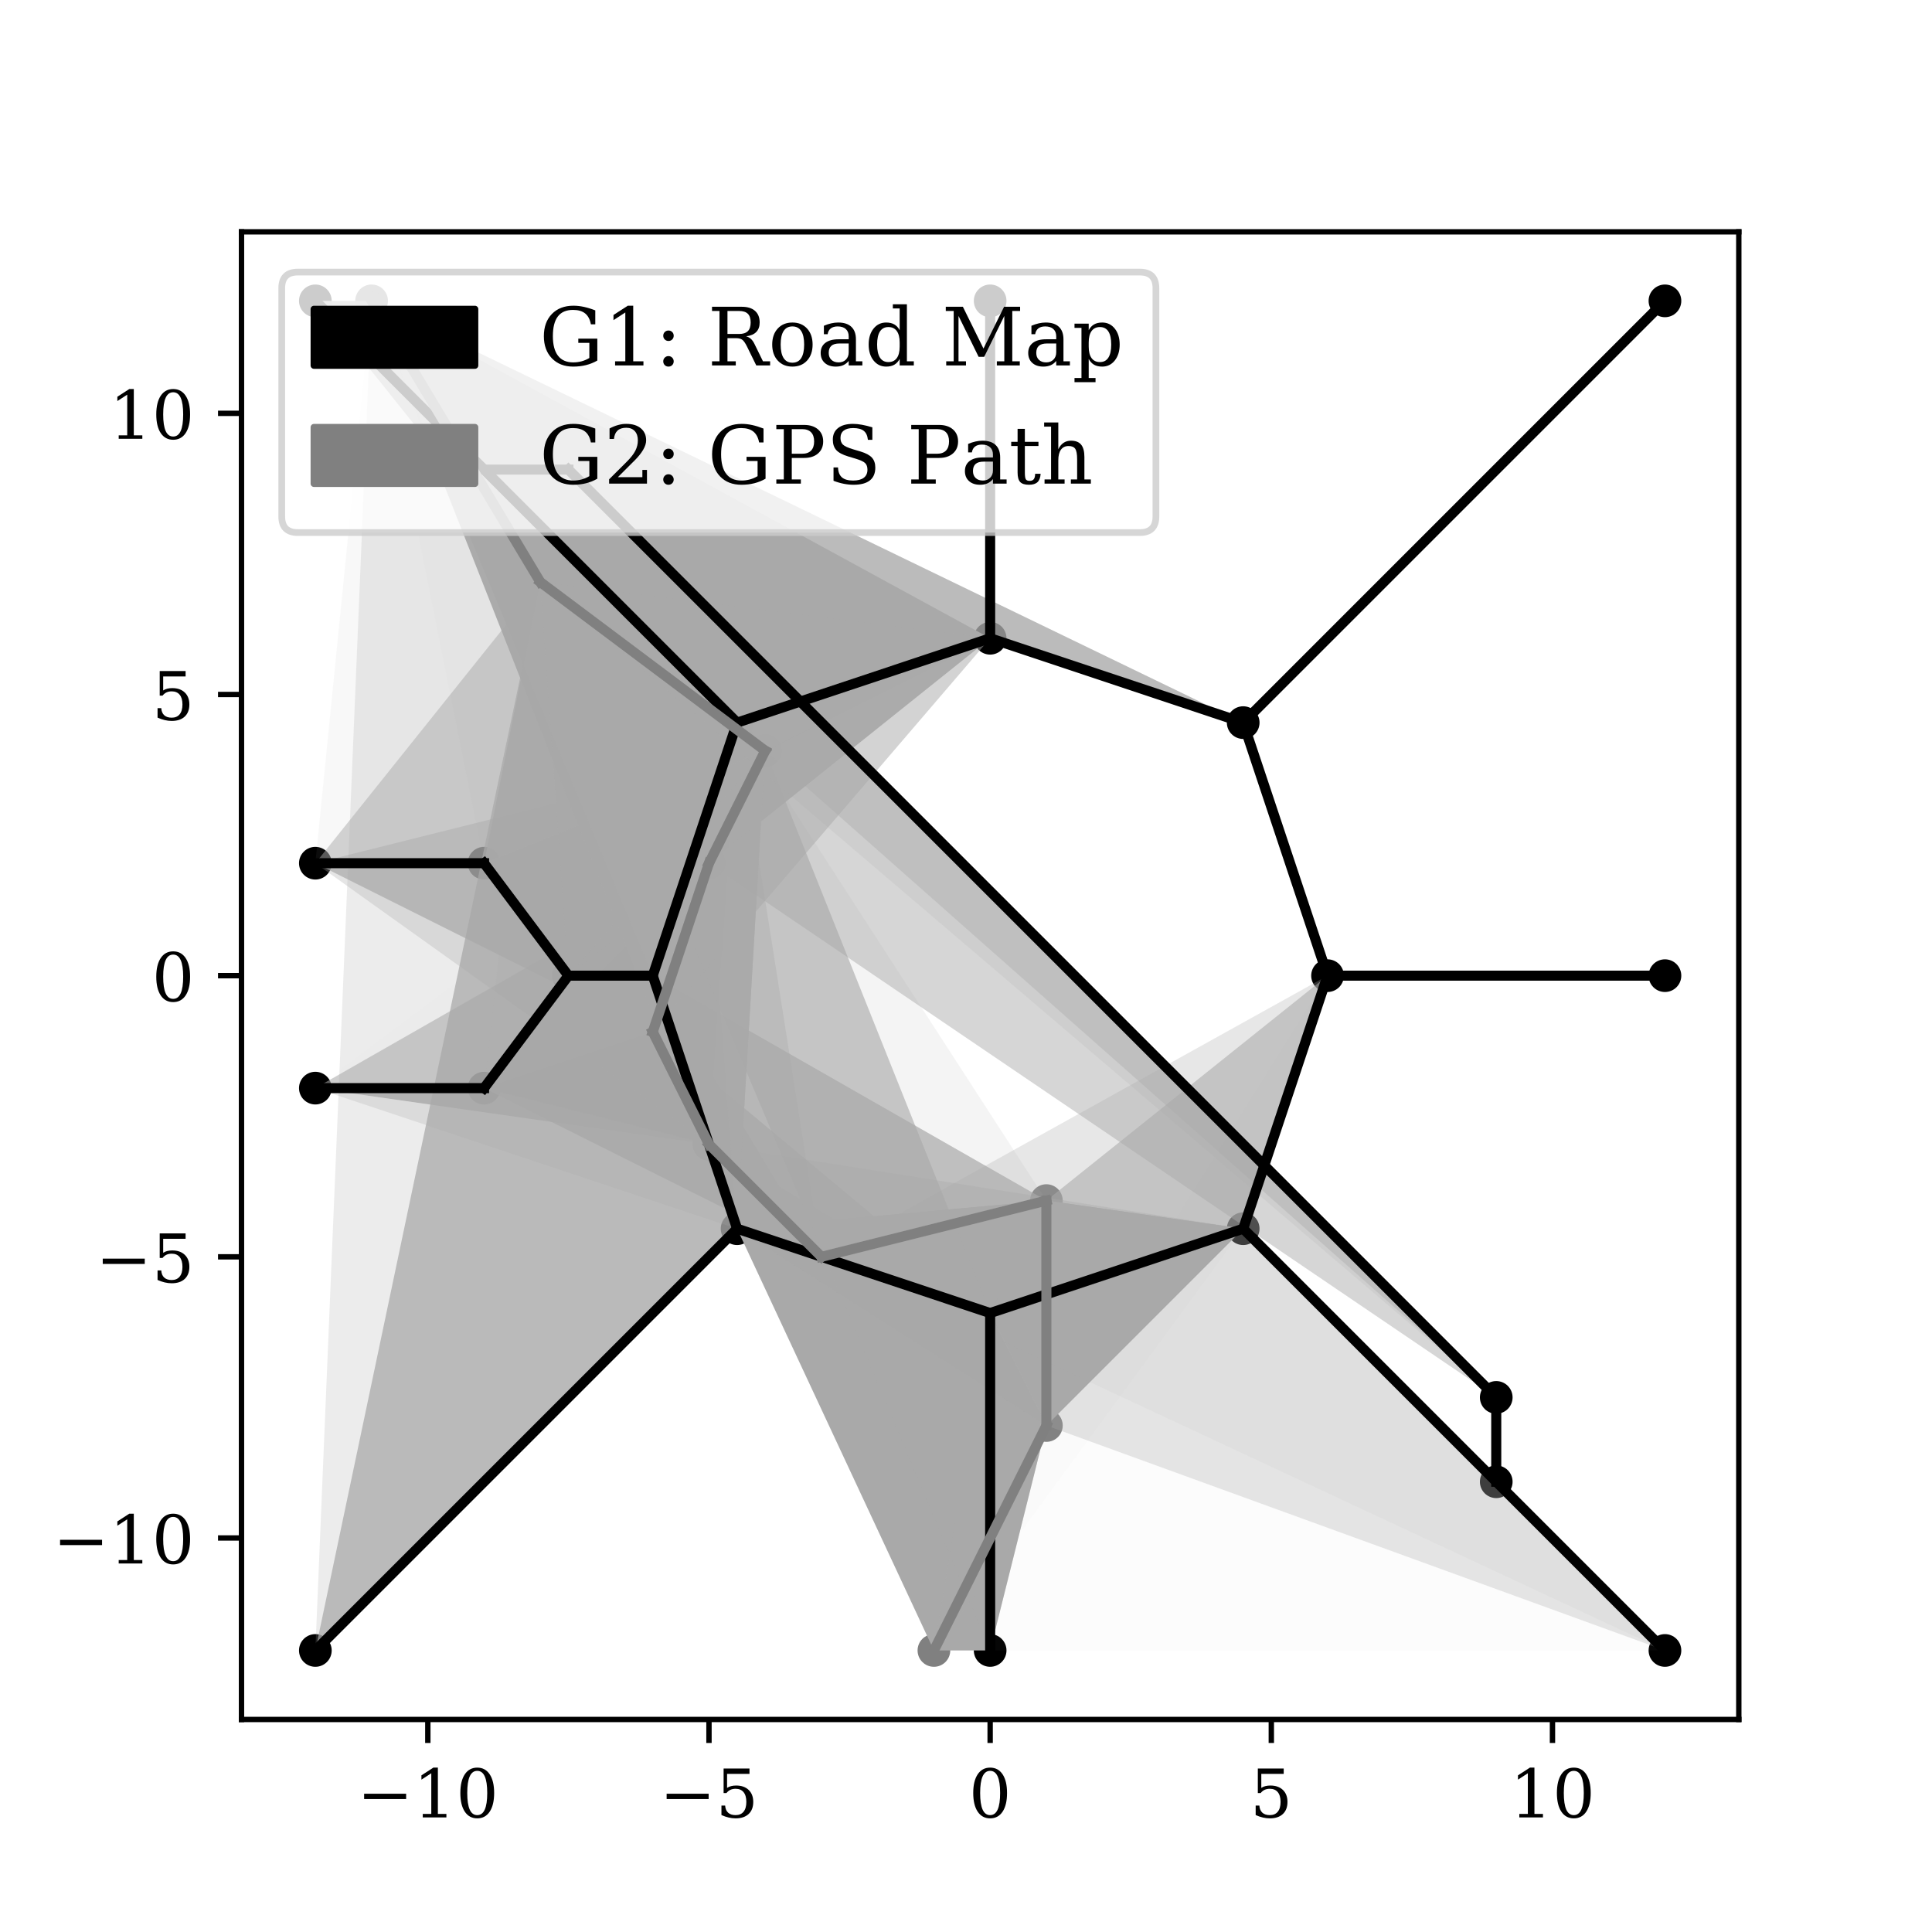 <?xml version="1.0" encoding="utf-8" standalone="no"?>
<!DOCTYPE svg PUBLIC "-//W3C//DTD SVG 1.1//EN"
  "http://www.w3.org/Graphics/SVG/1.1/DTD/svg11.dtd">
<!-- Created with matplotlib (https://matplotlib.org/) -->
<svg height="288pt" version="1.1" viewBox="0 0 288 288" width="288pt" xmlns="http://www.w3.org/2000/svg" xmlns:xlink="http://www.w3.org/1999/xlink">
 <defs>
  <style type="text/css">
*{stroke-linecap:butt;stroke-linejoin:round;}
  </style>
 </defs>
 <g id="figure_1">
  <g id="patch_1">
   <path d="M 0 288 
L 288 288 
L 288 0 
L 0 0 
z
" style="fill:#ffffff;"/>
  </g>
  <g id="axes_1">
   <g id="patch_2">
    <path d="M 36 256.32 
L 259.2 256.32 
L 259.2 34.56 
L 36 34.56 
z
" style="fill:#ffffff;"/>
   </g>
   <g id="PathCollection_1">
    <defs>
     <path d="M 0 1.936 
C 0.514 1.936 1.006 1.732 1.369 1.369 
C 1.732 1.006 1.936 0.514 1.936 0 
C 1.936 -0.514 1.732 -1.006 1.369 -1.369 
C 1.006 -1.732 0.514 -1.936 0 -1.936 
C -0.514 -1.936 -1.006 -1.732 -1.369 -1.369 
C -1.732 -1.006 -1.936 -0.514 -1.936 0 
C -1.936 0.514 -1.732 1.006 -1.369 1.369 
C -1.006 1.732 -0.514 1.936 0 1.936 
z
" id="m0282c37db1" style="stroke:#000000;"/>
    </defs>
    <g clip-path="url(#p3fcb29f323)">
     <use style="stroke:#000000;" x="147.6" xlink:href="#m0282c37db1" y="195.735"/>
     <use style="stroke:#000000;" x="147.6" xlink:href="#m0282c37db1" y="246.031"/>
     <use style="stroke:#000000;" x="109.879" xlink:href="#m0282c37db1" y="183.161"/>
     <use style="stroke:#000000;" x="47.009" xlink:href="#m0282c37db1" y="246.031"/>
     <use style="stroke:#000000;" x="97.305" xlink:href="#m0282c37db1" y="145.44"/>
     <use style="stroke:#000000;" x="84.731" xlink:href="#m0282c37db1" y="145.44"/>
     <use style="stroke:#000000;" x="109.879" xlink:href="#m0282c37db1" y="107.719"/>
     <use style="stroke:#000000;" x="47.009" xlink:href="#m0282c37db1" y="44.849"/>
     <use style="stroke:#000000;" x="147.6" xlink:href="#m0282c37db1" y="95.145"/>
     <use style="stroke:#000000;" x="147.6" xlink:href="#m0282c37db1" y="44.849"/>
     <use style="stroke:#000000;" x="185.321" xlink:href="#m0282c37db1" y="107.719"/>
     <use style="stroke:#000000;" x="248.191" xlink:href="#m0282c37db1" y="44.849"/>
     <use style="stroke:#000000;" x="197.895" xlink:href="#m0282c37db1" y="145.44"/>
     <use style="stroke:#000000;" x="248.191" xlink:href="#m0282c37db1" y="145.44"/>
     <use style="stroke:#000000;" x="185.321" xlink:href="#m0282c37db1" y="183.161"/>
     <use style="stroke:#000000;" x="248.191" xlink:href="#m0282c37db1" y="246.031"/>
     <use style="stroke:#000000;" x="72.157" xlink:href="#m0282c37db1" y="162.205"/>
     <use style="stroke:#000000;" x="72.157" xlink:href="#m0282c37db1" y="128.675"/>
     <use style="stroke:#000000;" x="47.009" xlink:href="#m0282c37db1" y="162.205"/>
     <use style="stroke:#000000;" x="47.009" xlink:href="#m0282c37db1" y="128.675"/>
     <use style="stroke:#000000;" x="72.157" xlink:href="#m0282c37db1" y="69.997"/>
     <use style="stroke:#000000;" x="84.731" xlink:href="#m0282c37db1" y="69.997"/>
     <use style="stroke:#000000;" x="223.043" xlink:href="#m0282c37db1" y="220.883"/>
     <use style="stroke:#000000;" x="223.043" xlink:href="#m0282c37db1" y="208.309"/>
    </g>
   </g>
   <g id="PathCollection_2">
    <defs>
     <path d="M 0 1.936 
C 0.514 1.936 1.006 1.732 1.369 1.369 
C 1.732 1.006 1.936 0.514 1.936 0 
C 1.936 -0.514 1.732 -1.006 1.369 -1.369 
C 1.006 -1.732 0.514 -1.936 0 -1.936 
C -0.514 -1.936 -1.006 -1.732 -1.369 -1.369 
C -1.732 -1.006 -1.936 -0.514 -1.936 0 
C -1.936 0.514 -1.732 1.006 -1.369 1.369 
C -1.006 1.732 -0.514 1.936 0 1.936 
z
" id="mda9fcb3b55" style="stroke:#808080;"/>
    </defs>
    <g clip-path="url(#p3fcb29f323)">
     <use style="fill:#808080;stroke:#808080;" x="139.217" xlink:href="#mda9fcb3b55" y="246.031"/>
     <use style="fill:#808080;stroke:#808080;" x="155.983" xlink:href="#mda9fcb3b55" y="212.5"/>
     <use style="fill:#808080;stroke:#808080;" x="155.983" xlink:href="#mda9fcb3b55" y="178.97"/>
     <use style="fill:#808080;stroke:#808080;" x="122.452" xlink:href="#mda9fcb3b55" y="187.353"/>
     <use style="fill:#808080;stroke:#808080;" x="105.687" xlink:href="#mda9fcb3b55" y="170.588"/>
     <use style="fill:#808080;stroke:#808080;" x="97.305" xlink:href="#mda9fcb3b55" y="153.823"/>
     <use style="fill:#808080;stroke:#808080;" x="105.687" xlink:href="#mda9fcb3b55" y="128.675"/>
     <use style="fill:#808080;stroke:#808080;" x="114.07" xlink:href="#mda9fcb3b55" y="111.91"/>
     <use style="fill:#808080;stroke:#808080;" x="80.54" xlink:href="#mda9fcb3b55" y="86.762"/>
     <use style="fill:#808080;stroke:#808080;" x="55.392" xlink:href="#mda9fcb3b55" y="44.849"/>
    </g>
   </g>
   <g id="patch_3">
    <path clip-path="url(#p3fcb29f323)" d="M 139.217 246.031 
L 147.6 246.031 
L 155.983 212.5 
L 147.6 195.735 
z
" style="fill:#a9a9a9;opacity:1;"/>
   </g>
   <g id="patch_4">
    <path clip-path="url(#p3fcb29f323)" d="M 139.217 246.031 
L 248.191 246.031 
L 185.321 183.161 
L 155.983 212.5 
z
" style="fill:#a9a9a9;opacity:0.039;"/>
   </g>
   <g id="patch_5">
    <path clip-path="url(#p3fcb29f323)" d="M 139.217 246.031 
L 155.983 212.5 
L 147.6 195.735 
L 109.879 183.161 
z
" style="fill:#a9a9a9;opacity:0.993;"/>
   </g>
   <g id="patch_6">
    <path clip-path="url(#p3fcb29f323)" d="M 155.983 212.5 
L 139.217 246.031 
L 185.321 183.161 
L 197.895 145.44 
z
" style="fill:#a9a9a9;opacity:0.03;"/>
   </g>
   <g id="patch_7">
    <path clip-path="url(#p3fcb29f323)" d="M 139.217 246.031 
L 155.983 212.5 
L 185.321 183.161 
L 147.6 195.735 
z
" style="fill:#a9a9a9;opacity:0.616;"/>
   </g>
   <g id="patch_8">
    <path clip-path="url(#p3fcb29f323)" d="M 147.6 246.031 
L 155.983 212.5 
L 155.983 178.97 
L 147.6 195.735 
z
" style="fill:#a9a9a9;opacity:0.24;"/>
   </g>
   <g id="patch_9">
    <path clip-path="url(#p3fcb29f323)" d="M 155.983 212.5 
L 248.191 246.031 
L 185.321 183.161 
L 155.983 178.97 
z
" style="fill:#a9a9a9;opacity:0.291;"/>
   </g>
   <g id="patch_10">
    <path clip-path="url(#p3fcb29f323)" d="M 155.983 212.5 
L 147.6 195.735 
L 155.983 178.97 
L 109.879 183.161 
z
" style="fill:#a9a9a9;opacity:0.943;"/>
   </g>
   <g id="patch_11">
    <path clip-path="url(#p3fcb29f323)" d="M 109.879 183.161 
L 155.983 212.5 
L 155.983 178.97 
L 97.305 145.44 
z
" style="fill:#a9a9a9;opacity:0.168;"/>
   </g>
   <g id="patch_12">
    <path clip-path="url(#p3fcb29f323)" d="M 155.983 212.5 
L 185.321 183.161 
L 197.895 145.44 
L 155.983 178.97 
z
" style="fill:#a9a9a9;opacity:0.57;"/>
   </g>
   <g id="patch_13">
    <path clip-path="url(#p3fcb29f323)" d="M 147.6 195.735 
L 155.983 212.5 
L 185.321 183.161 
L 155.983 178.97 
z
" style="fill:#a9a9a9;"/>
   </g>
   <g id="patch_14">
    <path clip-path="url(#p3fcb29f323)" d="M 248.191 246.031 
L 185.321 183.161 
L 155.983 178.97 
L 122.452 187.353 
z
" style="fill:#a9a9a9;opacity:0.082;"/>
   </g>
   <g id="patch_15">
    <path clip-path="url(#p3fcb29f323)" d="M 122.452 187.353 
L 147.6 195.735 
L 155.983 178.97 
L 109.879 183.161 
z
" style="fill:#a9a9a9;"/>
   </g>
   <g id="patch_16">
    <path clip-path="url(#p3fcb29f323)" d="M 109.879 183.161 
L 122.452 187.353 
L 155.983 178.97 
L 97.305 145.44 
z
" style="fill:#a9a9a9;opacity:0.648;"/>
   </g>
   <g id="patch_17">
    <path clip-path="url(#p3fcb29f323)" d="M 122.452 187.353 
L 155.983 178.97 
L 109.879 107.719 
L 97.305 145.44 
z
" style="fill:#a9a9a9;opacity:0.127;"/>
   </g>
   <g id="patch_18">
    <path clip-path="url(#p3fcb29f323)" d="M 122.452 187.353 
L 155.983 178.97 
L 185.321 183.161 
L 197.895 145.44 
z
" style="fill:#a9a9a9;opacity:0.28;"/>
   </g>
   <g id="patch_19">
    <path clip-path="url(#p3fcb29f323)" d="M 122.452 187.353 
L 147.6 195.735 
L 185.321 183.161 
L 155.983 178.97 
z
" style="fill:#a9a9a9;opacity:0.937;"/>
   </g>
   <g id="patch_20">
    <path clip-path="url(#p3fcb29f323)" d="M 105.687 170.588 
L 122.452 187.353 
L 97.305 145.44 
L 84.731 145.44 
z
" style="fill:#a9a9a9;opacity:0.398;"/>
   </g>
   <g id="patch_21">
    <path clip-path="url(#p3fcb29f323)" d="M 122.452 187.353 
L 147.6 195.735 
L 105.687 170.588 
L 109.879 183.161 
z
" style="fill:#a9a9a9;"/>
   </g>
   <g id="patch_22">
    <path clip-path="url(#p3fcb29f323)" d="M 109.879 183.161 
L 122.452 187.353 
L 97.305 145.44 
L 105.687 170.588 
z
" style="fill:#a9a9a9;"/>
   </g>
   <g id="patch_23">
    <path clip-path="url(#p3fcb29f323)" d="M 105.687 170.588 
L 122.452 187.353 
L 109.879 107.719 
L 97.305 145.44 
z
" style="fill:#a9a9a9;opacity:0.36;"/>
   </g>
   <g id="patch_24">
    <path clip-path="url(#p3fcb29f323)" d="M 122.452 187.353 
L 147.6 195.735 
L 185.321 183.161 
L 105.687 170.588 
z
" style="fill:#a9a9a9;opacity:0.36;"/>
   </g>
   <g id="patch_25">
    <path clip-path="url(#p3fcb29f323)" d="M 122.452 187.353 
L 105.687 170.588 
L 84.731 145.44 
L 72.157 162.205 
z
" style="fill:#a9a9a9;opacity:0.738;"/>
   </g>
   <g id="patch_26">
    <path clip-path="url(#p3fcb29f323)" d="M 105.687 170.588 
L 122.452 187.353 
L 72.157 128.675 
L 84.731 145.44 
z
" style="fill:#a9a9a9;opacity:0.311;"/>
   </g>
   <g id="patch_27">
    <path clip-path="url(#p3fcb29f323)" d="M 122.452 187.353 
L 105.687 170.588 
L 72.157 162.205 
L 47.009 162.205 
z
" style="fill:#a9a9a9;opacity:0.235;"/>
   </g>
   <g id="patch_28">
    <path clip-path="url(#p3fcb29f323)" d="M 109.879 183.161 
L 147.6 195.735 
L 97.305 153.823 
L 105.687 170.588 
z
" style="fill:#a9a9a9;opacity:0.79;"/>
   </g>
   <g id="patch_29">
    <path clip-path="url(#p3fcb29f323)" d="M 109.879 183.161 
L 105.687 170.588 
L 97.305 145.44 
L 97.305 153.823 
z
" style="fill:#a9a9a9;"/>
   </g>
   <g id="patch_30">
    <path clip-path="url(#p3fcb29f323)" d="M 97.305 145.44 
L 97.305 153.823 
L 105.687 170.588 
L 109.879 107.719 
z
" style="fill:#a9a9a9;opacity:0.833;"/>
   </g>
   <g id="patch_31">
    <path clip-path="url(#p3fcb29f323)" d="M 72.157 162.205 
L 105.687 170.588 
L 97.305 153.823 
L 84.731 145.44 
z
" style="fill:#a9a9a9;"/>
   </g>
   <g id="patch_32">
    <path clip-path="url(#p3fcb29f323)" d="M 105.687 170.588 
L 97.305 153.823 
L 72.157 128.675 
L 84.731 145.44 
z
" style="fill:#a9a9a9;opacity:0.985;"/>
   </g>
   <g id="patch_33">
    <path clip-path="url(#p3fcb29f323)" d="M 105.687 170.588 
L 97.305 153.823 
L 72.157 162.205 
L 47.009 162.205 
z
" style="fill:#a9a9a9;opacity:0.805;"/>
   </g>
   <g id="patch_34">
    <path clip-path="url(#p3fcb29f323)" d="M 105.687 170.588 
L 97.305 153.823 
L 72.157 128.675 
L 47.009 128.675 
z
" style="fill:#a9a9a9;opacity:0.298;"/>
   </g>
   <g id="patch_35">
    <path clip-path="url(#p3fcb29f323)" d="M 97.305 153.823 
L 109.879 183.161 
L 105.687 128.675 
L 97.305 145.44 
z
" style="fill:#a9a9a9;opacity:0.943;"/>
   </g>
   <g id="patch_36">
    <path clip-path="url(#p3fcb29f323)" d="M 97.305 145.44 
L 97.305 153.823 
L 105.687 128.675 
L 109.879 107.719 
z
" style="fill:#a9a9a9;"/>
   </g>
   <g id="patch_37">
    <path clip-path="url(#p3fcb29f323)" d="M 105.687 128.675 
L 97.305 153.823 
L 147.6 95.145 
L 109.879 107.719 
z
" style="fill:#a9a9a9;opacity:0.508;"/>
   </g>
   <g id="patch_38">
    <path clip-path="url(#p3fcb29f323)" d="M 72.157 162.205 
L 97.305 153.823 
L 105.687 128.675 
L 84.731 145.44 
z
" style="fill:#a9a9a9;"/>
   </g>
   <g id="patch_39">
    <path clip-path="url(#p3fcb29f323)" d="M 84.731 145.44 
L 97.305 153.823 
L 105.687 128.675 
L 72.157 128.675 
z
" style="fill:#a9a9a9;"/>
   </g>
   <g id="patch_40">
    <path clip-path="url(#p3fcb29f323)" d="M 47.009 162.205 
L 72.157 162.205 
L 97.305 153.823 
L 105.687 128.675 
z
" style="fill:#a9a9a9;opacity:0.565;"/>
   </g>
   <g id="patch_41">
    <path clip-path="url(#p3fcb29f323)" d="M 97.305 153.823 
L 105.687 128.675 
L 72.157 128.675 
L 47.009 128.675 
z
" style="fill:#a9a9a9;opacity:0.699;"/>
   </g>
   <g id="patch_42">
    <path clip-path="url(#p3fcb29f323)" d="M 84.731 145.44 
L 97.305 145.44 
L 105.687 128.675 
L 114.07 111.91 
z
" style="fill:#a9a9a9;opacity:0.5;"/>
   </g>
   <g id="patch_43">
    <path clip-path="url(#p3fcb29f323)" d="M 97.305 145.44 
L 109.879 183.161 
L 114.07 111.91 
L 105.687 128.675 
z
" style="fill:#a9a9a9;opacity:0.648;"/>
   </g>
   <g id="patch_44">
    <path clip-path="url(#p3fcb29f323)" d="M 97.305 145.44 
L 105.687 128.675 
L 114.07 111.91 
L 109.879 107.719 
z
" style="fill:#a9a9a9;"/>
   </g>
   <g id="patch_45">
    <path clip-path="url(#p3fcb29f323)" d="M 114.07 111.91 
L 105.687 128.675 
L 147.6 95.145 
L 109.879 107.719 
z
" style="fill:#a9a9a9;opacity:0.955;"/>
   </g>
   <g id="patch_46">
    <path clip-path="url(#p3fcb29f323)" d="M 84.731 145.44 
L 72.157 162.205 
L 105.687 128.675 
L 114.07 111.91 
z
" style="fill:#a9a9a9;opacity:0.696;"/>
   </g>
   <g id="patch_47">
    <path clip-path="url(#p3fcb29f323)" d="M 84.731 145.44 
L 105.687 128.675 
L 114.07 111.91 
L 72.157 128.675 
z
" style="fill:#a9a9a9;"/>
   </g>
   <g id="patch_48">
    <path clip-path="url(#p3fcb29f323)" d="M 47.009 162.205 
L 72.157 162.205 
L 105.687 128.675 
L 114.07 111.91 
z
" style="fill:#a9a9a9;opacity:0.013;"/>
   </g>
   <g id="patch_49">
    <path clip-path="url(#p3fcb29f323)" d="M 47.009 128.675 
L 72.157 128.675 
L 105.687 128.675 
L 114.07 111.91 
z
" style="fill:#a9a9a9;opacity:0.443;"/>
   </g>
   <g id="patch_50">
    <path clip-path="url(#p3fcb29f323)" d="M 223.043 208.309 
L 84.731 69.997 
L 114.07 111.91 
L 105.687 128.675 
z
" style="fill:#a9a9a9;opacity:0.471;"/>
   </g>
   <g id="patch_51">
    <path clip-path="url(#p3fcb29f323)" d="M 147.6 246.031 
L 147.6 195.735 
L 114.07 111.91 
L 80.54 86.762 
z
" style="fill:#a9a9a9;opacity:0.623;"/>
   </g>
   <g id="patch_52">
    <path clip-path="url(#p3fcb29f323)" d="M 47.009 246.031 
L 109.879 183.161 
L 114.07 111.91 
L 80.54 86.762 
z
" style="fill:#a9a9a9;opacity:0.74;"/>
   </g>
   <g id="patch_53">
    <path clip-path="url(#p3fcb29f323)" d="M 84.731 145.44 
L 97.305 145.44 
L 114.07 111.91 
L 80.54 86.762 
z
" style="fill:#a9a9a9;opacity:0.452;"/>
   </g>
   <g id="patch_54">
    <path clip-path="url(#p3fcb29f323)" d="M 97.305 145.44 
L 109.879 183.161 
L 114.07 111.91 
L 80.54 86.762 
z
" style="fill:#a9a9a9;opacity:0.291;"/>
   </g>
   <g id="patch_55">
    <path clip-path="url(#p3fcb29f323)" d="M 97.305 145.44 
L 114.07 111.91 
L 109.879 107.719 
L 80.54 86.762 
z
" style="fill:#a9a9a9;opacity:0.873;"/>
   </g>
   <g id="patch_56">
    <path clip-path="url(#p3fcb29f323)" d="M 109.879 107.719 
L 114.07 111.91 
L 147.6 95.145 
L 80.54 86.762 
z
" style="fill:#a9a9a9;opacity:0.749;"/>
   </g>
   <g id="patch_57">
    <path clip-path="url(#p3fcb29f323)" d="M 72.157 162.205 
L 84.731 145.44 
L 114.07 111.91 
L 80.54 86.762 
z
" style="fill:#a9a9a9;opacity:0.088;"/>
   </g>
   <g id="patch_58">
    <path clip-path="url(#p3fcb29f323)" d="M 72.157 128.675 
L 84.731 145.44 
L 114.07 111.91 
L 80.54 86.762 
z
" style="fill:#a9a9a9;opacity:0.91;"/>
   </g>
   <g id="patch_59">
    <path clip-path="url(#p3fcb29f323)" d="M 47.009 128.675 
L 72.157 128.675 
L 114.07 111.91 
L 80.54 86.762 
z
" style="fill:#a9a9a9;opacity:0.496;"/>
   </g>
   <g id="patch_60">
    <path clip-path="url(#p3fcb29f323)" d="M 80.54 86.762 
L 114.07 111.91 
L 84.731 69.997 
L 72.157 69.997 
z
" style="fill:#a9a9a9;opacity:0.881;"/>
   </g>
   <g id="patch_61">
    <path clip-path="url(#p3fcb29f323)" d="M 223.043 208.309 
L 84.731 69.997 
L 80.54 86.762 
L 114.07 111.91 
z
" style="fill:#a9a9a9;opacity:0.401;"/>
   </g>
   <g id="patch_62">
    <path clip-path="url(#p3fcb29f323)" d="M 47.009 246.031 
L 109.879 183.161 
L 80.54 86.762 
L 55.392 44.849 
z
" style="fill:#a9a9a9;opacity:0.212;"/>
   </g>
   <g id="patch_63">
    <path clip-path="url(#p3fcb29f323)" d="M 80.54 86.762 
L 109.879 107.719 
L 55.392 44.849 
L 47.009 44.849 
z
" style="fill:#a9a9a9;opacity:0.965;"/>
   </g>
   <g id="patch_64">
    <path clip-path="url(#p3fcb29f323)" d="M 109.879 183.161 
L 97.305 145.44 
L 80.54 86.762 
L 55.392 44.849 
z
" style="fill:#a9a9a9;opacity:0.943;"/>
   </g>
   <g id="patch_65">
    <path clip-path="url(#p3fcb29f323)" d="M 97.305 145.44 
L 109.879 107.719 
L 80.54 86.762 
L 55.392 44.849 
z
" style="fill:#a9a9a9;"/>
   </g>
   <g id="patch_66">
    <path clip-path="url(#p3fcb29f323)" d="M 80.54 86.762 
L 109.879 107.719 
L 147.6 95.145 
L 55.392 44.849 
z
" style="fill:#a9a9a9;"/>
   </g>
   <g id="patch_67">
    <path clip-path="url(#p3fcb29f323)" d="M 80.54 86.762 
L 147.6 95.145 
L 185.321 107.719 
L 55.392 44.849 
z
" style="fill:#a9a9a9;opacity:0.79;"/>
   </g>
   <g id="patch_68">
    <path clip-path="url(#p3fcb29f323)" d="M 72.157 128.675 
L 84.731 145.44 
L 80.54 86.762 
L 55.392 44.849 
z
" style="fill:#a9a9a9;opacity:0.049;"/>
   </g>
   <g id="patch_69">
    <path clip-path="url(#p3fcb29f323)" d="M 47.009 128.675 
L 72.157 128.675 
L 80.54 86.762 
L 55.392 44.849 
z
" style="fill:#a9a9a9;opacity:0.076;"/>
   </g>
   <g id="patch_70">
    <path clip-path="url(#p3fcb29f323)" d="M 72.157 69.997 
L 80.54 86.762 
L 84.731 69.997 
L 55.392 44.849 
z
" style="fill:#a9a9a9;"/>
   </g>
   <g id="patch_71">
    <path clip-path="url(#p3fcb29f323)" d="M 223.043 208.309 
L 84.731 69.997 
L 55.392 44.849 
L 80.54 86.762 
z
" style="fill:#a9a9a9;opacity:0.175;"/>
   </g>
   <g id="matplotlib.axis_1">
    <g id="xtick_1">
     <g id="line2d_1">
      <defs>
       <path d="M 0 0 
L 0 3.5 
" id="m016b6df351" style="stroke:#000000;stroke-width:0.8;"/>
      </defs>
      <g>
       <use style="stroke:#000000;stroke-width:0.8;" x="63.775" xlink:href="#m016b6df351" y="256.32"/>
      </g>
     </g>
     <g id="text_1">
      <!-- −10 -->
      <defs>
       <path d="M 10.594 35.297 
L 73.188 35.297 
L 73.188 27.391 
L 10.594 27.391 
z
" id="DejaVuSerif-8722"/>
       <path d="M 14.203 0 
L 14.203 5.172 
L 26.906 5.172 
L 26.906 65.828 
L 12.203 56.297 
L 12.203 62.703 
L 29.984 74.219 
L 36.719 74.219 
L 36.719 5.172 
L 49.422 5.172 
L 49.422 0 
z
" id="DejaVuSerif-49"/>
       <path d="M 31.781 3.422 
Q 39.266 3.422 42.969 11.625 
Q 46.688 19.828 46.688 36.375 
Q 46.688 52.984 42.969 61.188 
Q 39.266 69.391 31.781 69.391 
Q 24.312 69.391 20.594 61.188 
Q 16.891 52.984 16.891 36.375 
Q 16.891 19.828 20.594 11.625 
Q 24.312 3.422 31.781 3.422 
z
M 31.781 -1.422 
Q 19.922 -1.422 13.25 8.531 
Q 6.594 18.5 6.594 36.375 
Q 6.594 54.297 13.25 64.25 
Q 19.922 74.219 31.781 74.219 
Q 43.703 74.219 50.344 64.25 
Q 56.984 54.297 56.984 36.375 
Q 56.984 18.5 50.344 8.531 
Q 43.703 -1.422 31.781 -1.422 
z
" id="DejaVuSerif-48"/>
      </defs>
      <g transform="translate(53.222 270.918)scale(0.1 -0.1)">
       <use xlink:href="#DejaVuSerif-8722"/>
       <use x="83.789" xlink:href="#DejaVuSerif-49"/>
       <use x="147.412" xlink:href="#DejaVuSerif-48"/>
      </g>
     </g>
    </g>
    <g id="xtick_2">
     <g id="line2d_2">
      <g>
       <use style="stroke:#000000;stroke-width:0.8;" x="105.687" xlink:href="#m016b6df351" y="256.32"/>
      </g>
     </g>
     <g id="text_2">
      <!-- −5 -->
      <defs>
       <path d="M 50.297 72.906 
L 50.297 64.891 
L 16.891 64.891 
L 16.891 44 
Q 19.438 45.75 22.828 46.625 
Q 26.219 47.516 30.422 47.516 
Q 42.234 47.516 49.062 40.969 
Q 55.906 34.422 55.906 23.094 
Q 55.906 11.531 49 5.047 
Q 42.094 -1.422 29.594 -1.422 
Q 24.562 -1.422 19.281 -0.188 
Q 14.016 1.031 8.5 3.516 
L 8.5 17.672 
L 14.016 17.672 
Q 14.453 10.75 18.422 7.078 
Q 22.406 3.422 29.594 3.422 
Q 37.312 3.422 41.453 8.5 
Q 45.609 13.578 45.609 23.094 
Q 45.609 32.562 41.484 37.609 
Q 37.359 42.672 29.594 42.672 
Q 25.203 42.672 21.844 41.109 
Q 18.5 39.547 15.922 36.281 
L 11.719 36.281 
L 11.719 72.906 
z
" id="DejaVuSerif-53"/>
      </defs>
      <g transform="translate(98.316 270.918)scale(0.1 -0.1)">
       <use xlink:href="#DejaVuSerif-8722"/>
       <use x="83.789" xlink:href="#DejaVuSerif-53"/>
      </g>
     </g>
    </g>
    <g id="xtick_3">
     <g id="line2d_3">
      <g>
       <use style="stroke:#000000;stroke-width:0.8;" x="147.6" xlink:href="#m016b6df351" y="256.32"/>
      </g>
     </g>
     <g id="text_3">
      <!-- 0 -->
      <g transform="translate(144.419 270.918)scale(0.1 -0.1)">
       <use xlink:href="#DejaVuSerif-48"/>
      </g>
     </g>
    </g>
    <g id="xtick_4">
     <g id="line2d_4">
      <g>
       <use style="stroke:#000000;stroke-width:0.8;" x="189.513" xlink:href="#m016b6df351" y="256.32"/>
      </g>
     </g>
     <g id="text_4">
      <!-- 5 -->
      <g transform="translate(186.331 270.918)scale(0.1 -0.1)">
       <use xlink:href="#DejaVuSerif-53"/>
      </g>
     </g>
    </g>
    <g id="xtick_5">
     <g id="line2d_5">
      <g>
       <use style="stroke:#000000;stroke-width:0.8;" x="231.425" xlink:href="#m016b6df351" y="256.32"/>
      </g>
     </g>
     <g id="text_5">
      <!-- 10 -->
      <g transform="translate(225.063 270.918)scale(0.1 -0.1)">
       <use xlink:href="#DejaVuSerif-49"/>
       <use x="63.623" xlink:href="#DejaVuSerif-48"/>
      </g>
     </g>
    </g>
   </g>
   <g id="matplotlib.axis_2">
    <g id="ytick_1">
     <g id="line2d_6">
      <defs>
       <path d="M 0 0 
L -3.5 0 
" id="m49d04c539d" style="stroke:#000000;stroke-width:0.8;"/>
      </defs>
      <g>
       <use style="stroke:#000000;stroke-width:0.8;" x="36" xlink:href="#m49d04c539d" y="229.265"/>
      </g>
     </g>
     <g id="text_6">
      <!-- −10 -->
      <g transform="translate(7.895 233.065)scale(0.1 -0.1)">
       <use xlink:href="#DejaVuSerif-8722"/>
       <use x="83.789" xlink:href="#DejaVuSerif-49"/>
       <use x="147.412" xlink:href="#DejaVuSerif-48"/>
      </g>
     </g>
    </g>
    <g id="ytick_2">
     <g id="line2d_7">
      <g>
       <use style="stroke:#000000;stroke-width:0.8;" x="36" xlink:href="#m49d04c539d" y="187.353"/>
      </g>
     </g>
     <g id="text_7">
      <!-- −5 -->
      <g transform="translate(14.258 191.152)scale(0.1 -0.1)">
       <use xlink:href="#DejaVuSerif-8722"/>
       <use x="83.789" xlink:href="#DejaVuSerif-53"/>
      </g>
     </g>
    </g>
    <g id="ytick_3">
     <g id="line2d_8">
      <g>
       <use style="stroke:#000000;stroke-width:0.8;" x="36" xlink:href="#m49d04c539d" y="145.44"/>
      </g>
     </g>
     <g id="text_8">
      <!-- 0 -->
      <g transform="translate(22.637 149.239)scale(0.1 -0.1)">
       <use xlink:href="#DejaVuSerif-48"/>
      </g>
     </g>
    </g>
    <g id="ytick_4">
     <g id="line2d_9">
      <g>
       <use style="stroke:#000000;stroke-width:0.8;" x="36" xlink:href="#m49d04c539d" y="103.527"/>
      </g>
     </g>
     <g id="text_9">
      <!-- 5 -->
      <g transform="translate(22.637 107.326)scale(0.1 -0.1)">
       <use xlink:href="#DejaVuSerif-53"/>
      </g>
     </g>
    </g>
    <g id="ytick_5">
     <g id="line2d_10">
      <g>
       <use style="stroke:#000000;stroke-width:0.8;" x="36" xlink:href="#m49d04c539d" y="61.615"/>
      </g>
     </g>
     <g id="text_10">
      <!-- 10 -->
      <g transform="translate(16.275 65.414)scale(0.1 -0.1)">
       <use xlink:href="#DejaVuSerif-49"/>
       <use x="63.623" xlink:href="#DejaVuSerif-48"/>
      </g>
     </g>
    </g>
   </g>
   <g id="line2d_11">
    <path clip-path="url(#p3fcb29f323)" d="M 147.6 195.735 
L 147.6 246.031 
" style="fill:none;stroke:#000000;stroke-linecap:square;stroke-width:1.5;"/>
   </g>
   <g id="line2d_12">
    <path clip-path="url(#p3fcb29f323)" d="M 109.879 183.161 
L 47.009 246.031 
" style="fill:none;stroke:#000000;stroke-linecap:square;stroke-width:1.5;"/>
   </g>
   <g id="line2d_13">
    <path clip-path="url(#p3fcb29f323)" d="M 97.305 145.44 
L 84.731 145.44 
" style="fill:none;stroke:#000000;stroke-linecap:square;stroke-width:1.5;"/>
   </g>
   <g id="line2d_14">
    <path clip-path="url(#p3fcb29f323)" d="M 109.879 107.719 
L 47.009 44.849 
" style="fill:none;stroke:#000000;stroke-linecap:square;stroke-width:1.5;"/>
   </g>
   <g id="line2d_15">
    <path clip-path="url(#p3fcb29f323)" d="M 147.6 95.145 
L 147.6 44.849 
" style="fill:none;stroke:#000000;stroke-linecap:square;stroke-width:1.5;"/>
   </g>
   <g id="line2d_16">
    <path clip-path="url(#p3fcb29f323)" d="M 185.321 107.719 
L 248.191 44.849 
" style="fill:none;stroke:#000000;stroke-linecap:square;stroke-width:1.5;"/>
   </g>
   <g id="line2d_17">
    <path clip-path="url(#p3fcb29f323)" d="M 197.895 145.44 
L 248.191 145.44 
" style="fill:none;stroke:#000000;stroke-linecap:square;stroke-width:1.5;"/>
   </g>
   <g id="line2d_18">
    <path clip-path="url(#p3fcb29f323)" d="M 185.321 183.161 
L 248.191 246.031 
" style="fill:none;stroke:#000000;stroke-linecap:square;stroke-width:1.5;"/>
   </g>
   <g id="line2d_19">
    <path clip-path="url(#p3fcb29f323)" d="M 147.6 195.735 
L 109.879 183.161 
" style="fill:none;stroke:#000000;stroke-linecap:square;stroke-width:1.5;"/>
   </g>
   <g id="line2d_20">
    <path clip-path="url(#p3fcb29f323)" d="M 109.879 183.161 
L 97.305 145.44 
" style="fill:none;stroke:#000000;stroke-linecap:square;stroke-width:1.5;"/>
   </g>
   <g id="line2d_21">
    <path clip-path="url(#p3fcb29f323)" d="M 97.305 145.44 
L 109.879 107.719 
" style="fill:none;stroke:#000000;stroke-linecap:square;stroke-width:1.5;"/>
   </g>
   <g id="line2d_22">
    <path clip-path="url(#p3fcb29f323)" d="M 109.879 107.719 
L 147.6 95.145 
" style="fill:none;stroke:#000000;stroke-linecap:square;stroke-width:1.5;"/>
   </g>
   <g id="line2d_23">
    <path clip-path="url(#p3fcb29f323)" d="M 147.6 95.145 
L 185.321 107.719 
" style="fill:none;stroke:#000000;stroke-linecap:square;stroke-width:1.5;"/>
   </g>
   <g id="line2d_24">
    <path clip-path="url(#p3fcb29f323)" d="M 185.321 107.719 
L 197.895 145.44 
" style="fill:none;stroke:#000000;stroke-linecap:square;stroke-width:1.5;"/>
   </g>
   <g id="line2d_25">
    <path clip-path="url(#p3fcb29f323)" d="M 197.895 145.44 
L 185.321 183.161 
" style="fill:none;stroke:#000000;stroke-linecap:square;stroke-width:1.5;"/>
   </g>
   <g id="line2d_26">
    <path clip-path="url(#p3fcb29f323)" d="M 185.321 183.161 
L 147.6 195.735 
" style="fill:none;stroke:#000000;stroke-linecap:square;stroke-width:1.5;"/>
   </g>
   <g id="line2d_27">
    <path clip-path="url(#p3fcb29f323)" d="M 84.731 145.44 
L 72.157 162.205 
" style="fill:none;stroke:#000000;stroke-linecap:square;stroke-width:1.5;"/>
   </g>
   <g id="line2d_28">
    <path clip-path="url(#p3fcb29f323)" d="M 84.731 145.44 
L 72.157 128.675 
" style="fill:none;stroke:#000000;stroke-linecap:square;stroke-width:1.5;"/>
   </g>
   <g id="line2d_29">
    <path clip-path="url(#p3fcb29f323)" d="M 72.157 162.205 
L 47.009 162.205 
" style="fill:none;stroke:#000000;stroke-linecap:square;stroke-width:1.5;"/>
   </g>
   <g id="line2d_30">
    <path clip-path="url(#p3fcb29f323)" d="M 72.157 128.675 
L 47.009 128.675 
" style="fill:none;stroke:#000000;stroke-linecap:square;stroke-width:1.5;"/>
   </g>
   <g id="line2d_31">
    <path clip-path="url(#p3fcb29f323)" d="M 72.157 69.997 
L 84.731 69.997 
" style="fill:none;stroke:#000000;stroke-linecap:square;stroke-width:1.5;"/>
   </g>
   <g id="line2d_32">
    <path clip-path="url(#p3fcb29f323)" d="M 223.043 220.883 
L 223.043 208.309 
" style="fill:none;stroke:#000000;stroke-linecap:square;stroke-width:1.5;"/>
   </g>
   <g id="line2d_33">
    <path clip-path="url(#p3fcb29f323)" d="M 84.731 69.997 
L 223.043 208.309 
" style="fill:none;stroke:#000000;stroke-linecap:square;stroke-width:1.5;"/>
   </g>
   <g id="line2d_34">
    <path clip-path="url(#p3fcb29f323)" d="M 139.217 246.031 
L 155.983 212.5 
" style="fill:none;stroke:#808080;stroke-linecap:square;stroke-width:1.5;"/>
   </g>
   <g id="line2d_35">
    <path clip-path="url(#p3fcb29f323)" d="M 155.983 212.5 
L 155.983 178.97 
" style="fill:none;stroke:#808080;stroke-linecap:square;stroke-width:1.5;"/>
   </g>
   <g id="line2d_36">
    <path clip-path="url(#p3fcb29f323)" d="M 155.983 178.97 
L 122.452 187.353 
" style="fill:none;stroke:#808080;stroke-linecap:square;stroke-width:1.5;"/>
   </g>
   <g id="line2d_37">
    <path clip-path="url(#p3fcb29f323)" d="M 122.452 187.353 
L 105.687 170.588 
" style="fill:none;stroke:#808080;stroke-linecap:square;stroke-width:1.5;"/>
   </g>
   <g id="line2d_38">
    <path clip-path="url(#p3fcb29f323)" d="M 105.687 170.588 
L 97.305 153.823 
" style="fill:none;stroke:#808080;stroke-linecap:square;stroke-width:1.5;"/>
   </g>
   <g id="line2d_39">
    <path clip-path="url(#p3fcb29f323)" d="M 97.305 153.823 
L 105.687 128.675 
" style="fill:none;stroke:#808080;stroke-linecap:square;stroke-width:1.5;"/>
   </g>
   <g id="line2d_40">
    <path clip-path="url(#p3fcb29f323)" d="M 105.687 128.675 
L 114.07 111.91 
" style="fill:none;stroke:#808080;stroke-linecap:square;stroke-width:1.5;"/>
   </g>
   <g id="line2d_41">
    <path clip-path="url(#p3fcb29f323)" d="M 114.07 111.91 
L 80.54 86.762 
" style="fill:none;stroke:#808080;stroke-linecap:square;stroke-width:1.5;"/>
   </g>
   <g id="line2d_42">
    <path clip-path="url(#p3fcb29f323)" d="M 80.54 86.762 
L 55.392 44.849 
" style="fill:none;stroke:#808080;stroke-linecap:square;stroke-width:1.5;"/>
   </g>
   <g id="patch_72">
    <path d="M 36 256.32 
L 36 34.56 
" style="fill:none;stroke:#000000;stroke-linecap:square;stroke-linejoin:miter;stroke-width:0.8;"/>
   </g>
   <g id="patch_73">
    <path d="M 259.2 256.32 
L 259.2 34.56 
" style="fill:none;stroke:#000000;stroke-linecap:square;stroke-linejoin:miter;stroke-width:0.8;"/>
   </g>
   <g id="patch_74">
    <path d="M 36 256.32 
L 259.2 256.32 
" style="fill:none;stroke:#000000;stroke-linecap:square;stroke-linejoin:miter;stroke-width:0.8;"/>
   </g>
   <g id="patch_75">
    <path d="M 36 34.56 
L 259.2 34.56 
" style="fill:none;stroke:#000000;stroke-linecap:square;stroke-linejoin:miter;stroke-width:0.8;"/>
   </g>
   <g id="legend_1">
    <g id="patch_76">
     <path d="M 44.4 79.388 
L 169.912 79.388 
Q 172.312 79.388 172.312 76.987 
L 172.312 42.96 
Q 172.312 40.56 169.912 40.56 
L 44.4 40.56 
Q 42 40.56 42 42.96 
L 42 76.987 
Q 42 79.388 44.4 79.388 
z
" style="fill:#ffffff;opacity:0.8;stroke:#cccccc;stroke-linejoin:miter;"/>
    </g>
    <g id="patch_77">
     <path d="M 46.8 54.478 
L 70.8 54.478 
L 70.8 46.078 
L 46.8 46.078 
z
" style="stroke:#000000;stroke-linejoin:miter;"/>
    </g>
    <g id="text_11">
     <!-- G1: Road Map -->
     <defs>
      <path d="M 64.016 51.125 
Q 62.312 60.25 56.891 64.625 
Q 51.469 69 41.797 69 
Q 29.203 69 23 60.891 
Q 16.797 52.781 16.797 36.375 
Q 16.797 20.312 23.188 12.062 
Q 29.594 3.812 42 3.812 
Q 47.516 3.812 52.531 5.172 
Q 57.562 6.547 62.109 9.281 
L 62.109 28.078 
L 48.391 28.078 
L 48.391 33.297 
L 72.016 33.297 
L 72.016 6.109 
Q 65.531 2.344 58.031 0.453 
Q 50.531 -1.422 42 -1.422 
Q 25.484 -1.422 15.547 8.906 
Q 5.609 19.234 5.609 36.375 
Q 5.609 53.656 15.562 63.938 
Q 25.531 74.219 42.391 74.219 
Q 48.641 74.219 55.297 72.781 
Q 61.969 71.344 69.484 68.406 
L 69.484 51.125 
z
" id="DejaVuSerif-71"/>
      <path d="M 10.406 5.078 
Q 10.406 7.812 12.281 9.719 
Q 14.156 11.625 16.891 11.625 
Q 19.625 11.625 21.5 9.719 
Q 23.391 7.812 23.391 5.078 
Q 23.391 2.344 21.531 0.453 
Q 19.672 -1.422 16.891 -1.422 
Q 14.109 -1.422 12.25 0.453 
Q 10.406 2.344 10.406 5.078 
z
M 10.406 36.922 
Q 10.406 39.656 12.281 41.531 
Q 14.156 43.406 16.891 43.406 
Q 19.672 43.406 21.531 41.547 
Q 23.391 39.703 23.391 36.922 
Q 23.391 34.125 21.531 32.266 
Q 19.672 30.422 16.891 30.422 
Q 14.156 30.422 12.281 32.297 
Q 10.406 34.188 10.406 36.922 
z
" id="DejaVuSerif-58"/>
      <path id="DejaVuSerif-32"/>
      <path d="M 47.906 36.188 
Q 51.312 35.25 53.781 33.031 
Q 56.25 30.812 58.203 26.812 
L 68.797 5.172 
L 77.688 5.172 
L 77.688 0 
L 60.5 0 
L 49.125 23.188 
Q 45.844 29.938 43.109 31.906 
Q 40.375 33.891 35.594 33.891 
L 24.703 33.891 
L 24.703 5.172 
L 35.016 5.172 
L 35.016 0 
L 5.516 0 
L 5.516 5.172 
L 14.797 5.172 
L 14.797 67.672 
L 5.516 67.672 
L 5.516 72.906 
L 42.484 72.906 
Q 53.125 72.906 58.906 67.828 
Q 64.703 62.75 64.703 53.422 
Q 64.703 45.906 60.469 41.578 
Q 56.25 37.25 47.906 36.188 
z
M 24.703 39.109 
L 39.109 39.109 
Q 46.484 39.109 50 42.594 
Q 53.516 46.094 53.516 53.422 
Q 53.516 60.75 50 64.203 
Q 46.484 67.672 39.109 67.672 
L 24.703 67.672 
z
" id="DejaVuSerif-82"/>
      <path d="M 30.078 3.422 
Q 37.312 3.422 40.984 9.125 
Q 44.672 14.844 44.672 25.984 
Q 44.672 37.109 40.984 42.797 
Q 37.312 48.484 30.078 48.484 
Q 22.859 48.484 19.172 42.797 
Q 15.484 37.109 15.484 25.984 
Q 15.484 14.844 19.188 9.125 
Q 22.906 3.422 30.078 3.422 
z
M 30.078 -1.422 
Q 18.75 -1.422 11.859 6.078 
Q 4.984 13.578 4.984 25.984 
Q 4.984 38.375 11.844 45.844 
Q 18.703 53.328 30.078 53.328 
Q 41.453 53.328 48.312 45.844 
Q 55.172 38.375 55.172 25.984 
Q 55.172 13.578 48.312 6.078 
Q 41.453 -1.422 30.078 -1.422 
z
" id="DejaVuSerif-111"/>
      <path d="M 39.797 16.312 
L 39.797 27.297 
L 28.219 27.297 
Q 21.531 27.297 18.25 24.406 
Q 14.984 21.531 14.984 15.578 
Q 14.984 10.156 18.297 6.984 
Q 21.625 3.812 27.297 3.812 
Q 32.906 3.812 36.344 7.281 
Q 39.797 10.75 39.797 16.312 
z
M 48.781 32.422 
L 48.781 5.172 
L 56.781 5.172 
L 56.781 0 
L 39.797 0 
L 39.797 5.609 
Q 36.812 2 32.906 0.281 
Q 29 -1.422 23.781 -1.422 
Q 15.141 -1.422 10.062 3.172 
Q 4.984 7.766 4.984 15.578 
Q 4.984 23.641 10.797 28.078 
Q 16.609 32.516 27.203 32.516 
L 39.797 32.516 
L 39.797 36.078 
Q 39.797 42 36.203 45.234 
Q 32.625 48.484 26.125 48.484 
Q 20.75 48.484 17.578 46.047 
Q 14.406 43.609 13.625 38.812 
L 8.984 38.812 
L 8.984 49.312 
Q 13.672 51.312 18.094 52.312 
Q 22.516 53.328 26.703 53.328 
Q 37.5 53.328 43.141 47.969 
Q 48.781 42.625 48.781 32.422 
z
" id="DejaVuSerif-97"/>
      <path d="M 52.484 5.172 
L 61.078 5.172 
L 61.078 0 
L 43.5 0 
L 43.5 8.109 
Q 40.875 3.219 36.797 0.891 
Q 32.719 -1.422 26.703 -1.422 
Q 17.141 -1.422 11.062 6.172 
Q 4.984 13.766 4.984 25.984 
Q 4.984 38.188 11.031 45.75 
Q 17.094 53.328 26.703 53.328 
Q 32.719 53.328 36.797 51 
Q 40.875 48.688 43.5 43.797 
L 43.5 70.797 
L 35.016 70.797 
L 35.016 75.984 
L 52.484 75.984 
z
M 43.5 23.391 
L 43.5 28.516 
Q 43.5 37.844 39.906 42.766 
Q 36.328 47.703 29.5 47.703 
Q 22.562 47.703 19.016 42.234 
Q 15.484 36.766 15.484 25.984 
Q 15.484 15.234 19.016 9.719 
Q 22.562 4.203 29.5 4.203 
Q 36.328 4.203 39.906 9.109 
Q 43.5 14.016 43.5 23.391 
z
" id="DejaVuSerif-100"/>
      <path d="M 5.516 0 
L 5.516 5.172 
L 14.797 5.172 
L 14.797 67.672 
L 4.984 67.672 
L 4.984 72.906 
L 26.219 72.906 
L 51.812 21 
L 77.391 72.906 
L 97.312 72.906 
L 97.312 67.672 
L 87.594 67.672 
L 87.594 5.172 
L 96.922 5.172 
L 96.922 0 
L 68.406 0 
L 68.406 5.172 
L 77.688 5.172 
L 77.688 61.531 
L 52.688 10.688 
L 45.797 10.688 
L 20.797 61.531 
L 20.797 5.172 
L 30.078 5.172 
L 30.078 0 
z
" id="DejaVuSerif-77"/>
      <path d="M 20.516 28.516 
L 20.516 23.391 
Q 20.516 14.016 24.094 9.109 
Q 27.688 4.203 34.516 4.203 
Q 41.406 4.203 44.938 9.719 
Q 48.484 15.234 48.484 25.984 
Q 48.484 36.766 44.938 42.234 
Q 41.406 47.703 34.516 47.703 
Q 27.688 47.703 24.094 42.766 
Q 20.516 37.844 20.516 28.516 
z
M 11.531 46.688 
L 2.875 46.688 
L 2.875 51.906 
L 20.516 51.906 
L 20.516 43.797 
Q 23.141 48.688 27.219 51 
Q 31.297 53.328 37.312 53.328 
Q 46.875 53.328 52.922 45.75 
Q 58.984 38.188 58.984 25.984 
Q 58.984 13.766 52.922 6.172 
Q 46.875 -1.422 37.312 -1.422 
Q 31.297 -1.422 27.219 0.891 
Q 23.141 3.219 20.516 8.109 
L 20.516 -15.578 
L 29 -15.578 
L 29 -20.797 
L 2.875 -20.797 
L 2.875 -15.578 
L 11.531 -15.578 
z
" id="DejaVuSerif-112"/>
     </defs>
     <g transform="translate(80.4 54.478)scale(0.12 -0.12)">
      <use xlink:href="#DejaVuSerif-71"/>
      <use x="79.883" xlink:href="#DejaVuSerif-49"/>
      <use x="143.506" xlink:href="#DejaVuSerif-58"/>
      <use x="177.197" xlink:href="#DejaVuSerif-32"/>
      <use x="208.984" xlink:href="#DejaVuSerif-82"/>
      <use x="284.277" xlink:href="#DejaVuSerif-111"/>
      <use x="344.482" xlink:href="#DejaVuSerif-97"/>
      <use x="404.102" xlink:href="#DejaVuSerif-100"/>
      <use x="468.115" xlink:href="#DejaVuSerif-32"/>
      <use x="499.902" xlink:href="#DejaVuSerif-77"/>
      <use x="602.295" xlink:href="#DejaVuSerif-97"/>
      <use x="661.914" xlink:href="#DejaVuSerif-112"/>
     </g>
    </g>
    <g id="patch_78">
     <path d="M 46.8 72.092 
L 70.8 72.092 
L 70.8 63.692 
L 46.8 63.692 
z
" style="fill:#808080;stroke:#808080;stroke-linejoin:miter;"/>
    </g>
    <g id="text_12">
     <!-- G2: GPS Path -->
     <defs>
      <path d="M 12.797 55.516 
L 7.328 55.516 
L 7.328 68.5 
Q 12.547 71.297 17.844 72.75 
Q 23.141 74.219 28.219 74.219 
Q 39.594 74.219 46.188 68.703 
Q 52.781 63.188 52.781 53.719 
Q 52.781 43.016 37.844 28.125 
Q 36.672 27 36.078 26.422 
L 17.672 8.016 
L 48.094 8.016 
L 48.094 17 
L 53.812 17 
L 53.812 0 
L 6.781 0 
L 6.781 5.328 
L 28.906 27.391 
Q 36.234 34.719 39.359 40.844 
Q 42.484 46.969 42.484 53.719 
Q 42.484 61.078 38.641 65.234 
Q 34.812 69.391 28.078 69.391 
Q 21.094 69.391 17.281 65.922 
Q 13.484 62.453 12.797 55.516 
z
" id="DejaVuSerif-50"/>
      <path d="M 24.703 37.109 
L 37.594 37.109 
Q 44.875 37.109 48.672 41.031 
Q 52.484 44.969 52.484 52.391 
Q 52.484 59.859 48.672 63.766 
Q 44.875 67.672 37.594 67.672 
L 24.703 67.672 
z
M 5.516 0 
L 5.516 5.172 
L 14.797 5.172 
L 14.797 67.672 
L 5.516 67.672 
L 5.516 72.906 
L 39.984 72.906 
Q 50.922 72.906 57.312 67.359 
Q 63.719 61.812 63.719 52.391 
Q 63.719 43.016 57.312 37.453 
Q 50.922 31.891 39.984 31.891 
L 24.703 31.891 
L 24.703 5.172 
L 35.984 5.172 
L 35.984 0 
z
" id="DejaVuSerif-80"/>
      <path d="M 9.281 3.516 
L 9.281 20.125 
L 14.891 20.062 
Q 15.141 11.766 19.703 7.781 
Q 24.266 3.812 33.594 3.812 
Q 42.281 3.812 46.844 7.25 
Q 51.422 10.688 51.422 17.281 
Q 51.422 22.562 48.656 25.391 
Q 45.906 28.219 37.016 30.906 
L 27.391 33.797 
Q 16.938 36.969 12.672 41.703 
Q 8.406 46.438 8.406 54.688 
Q 8.406 63.969 14.984 69.094 
Q 21.578 74.219 33.5 74.219 
Q 38.578 74.219 44.625 73.109 
Q 50.688 72.016 57.516 69.922 
L 57.516 54.391 
L 52 54.391 
Q 51.172 62.109 46.844 65.547 
Q 42.531 69 33.688 69 
Q 25.984 69 21.953 65.844 
Q 17.922 62.703 17.922 56.688 
Q 17.922 51.469 20.938 48.484 
Q 23.969 45.516 33.797 42.578 
L 42.828 39.891 
Q 52.734 36.922 56.953 32.297 
Q 61.188 27.688 61.188 19.922 
Q 61.188 9.328 54.391 3.953 
Q 47.609 -1.422 34.188 -1.422 
Q 28.172 -1.422 21.938 -0.188 
Q 15.719 1.031 9.281 3.516 
z
" id="DejaVuSerif-83"/>
      <path d="M 10.797 46.688 
L 2.875 46.688 
L 2.875 51.906 
L 10.797 51.906 
L 10.797 68.016 
L 19.828 68.016 
L 19.828 51.906 
L 36.719 51.906 
L 36.719 46.688 
L 19.828 46.688 
L 19.828 13.719 
Q 19.828 7.125 21.094 5.266 
Q 22.359 3.422 25.781 3.422 
Q 29.297 3.422 30.906 5.484 
Q 32.516 7.562 32.625 12.203 
L 39.406 12.203 
Q 39.016 5.125 35.547 1.844 
Q 32.078 -1.422 25 -1.422 
Q 17.234 -1.422 14.016 2.016 
Q 10.797 5.469 10.797 13.719 
z
" id="DejaVuSerif-116"/>
      <path d="M 4.109 0 
L 4.109 5.172 
L 12.203 5.172 
L 12.203 70.797 
L 3.609 70.797 
L 3.609 75.984 
L 21.188 75.984 
L 21.188 42.672 
Q 23.688 47.953 27.656 50.641 
Q 31.641 53.328 36.922 53.328 
Q 45.516 53.328 49.562 48.391 
Q 53.609 43.453 53.609 33.016 
L 53.609 5.172 
L 61.625 5.172 
L 61.625 0 
L 36.812 0 
L 36.812 5.172 
L 44.578 5.172 
L 44.578 30.172 
Q 44.578 39.703 42.25 43.188 
Q 39.938 46.688 33.984 46.688 
Q 27.734 46.688 24.453 42.141 
Q 21.188 37.594 21.188 28.906 
L 21.188 5.172 
L 29 5.172 
L 29 0 
z
" id="DejaVuSerif-104"/>
     </defs>
     <g transform="translate(80.4 72.092)scale(0.12 -0.12)">
      <use xlink:href="#DejaVuSerif-71"/>
      <use x="79.883" xlink:href="#DejaVuSerif-50"/>
      <use x="143.506" xlink:href="#DejaVuSerif-58"/>
      <use x="177.197" xlink:href="#DejaVuSerif-32"/>
      <use x="208.984" xlink:href="#DejaVuSerif-71"/>
      <use x="288.867" xlink:href="#DejaVuSerif-80"/>
      <use x="356.152" xlink:href="#DejaVuSerif-83"/>
      <use x="424.658" xlink:href="#DejaVuSerif-32"/>
      <use x="456.445" xlink:href="#DejaVuSerif-80"/>
      <use x="523.668" xlink:href="#DejaVuSerif-97"/>
      <use x="583.287" xlink:href="#DejaVuSerif-116"/>
      <use x="623.473" xlink:href="#DejaVuSerif-104"/>
     </g>
    </g>
   </g>
  </g>
 </g>
 <defs>
  <clipPath id="p3fcb29f323">
   <rect height="221.76" width="223.2" x="36" y="34.56"/>
  </clipPath>
 </defs>
</svg>
